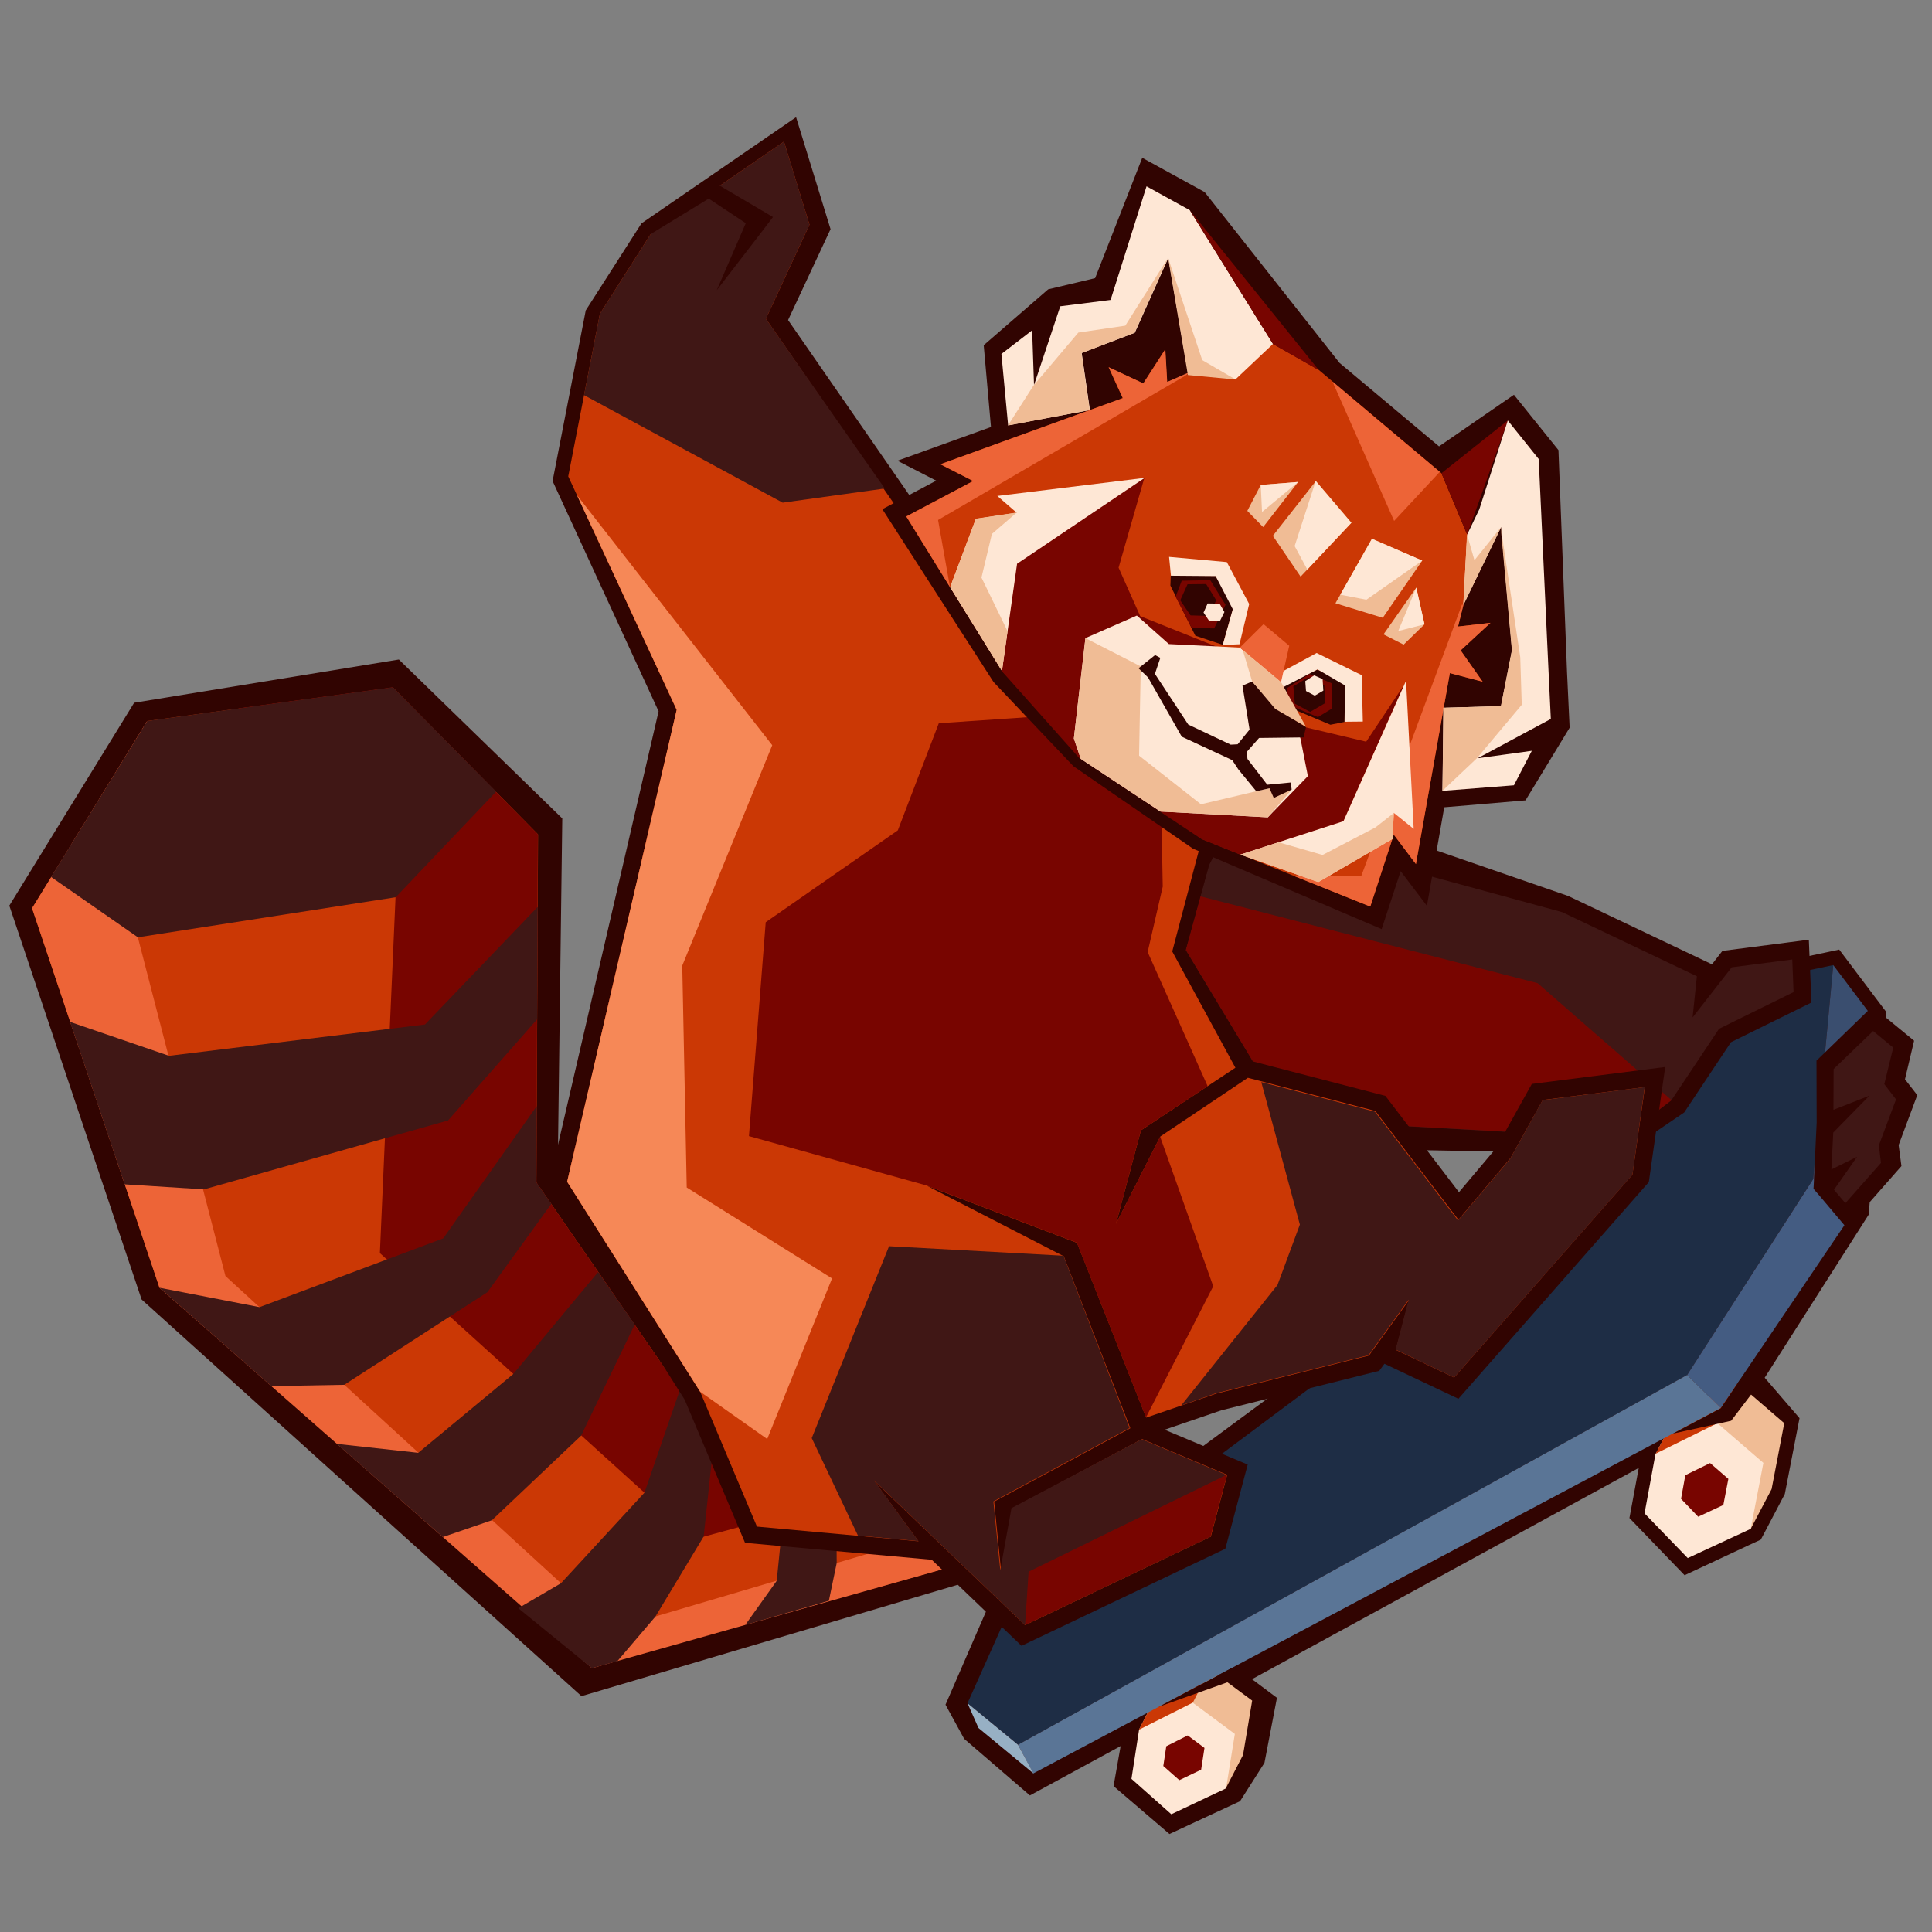 <?xml version="1.0" encoding="utf-8"?>
<!-- Generator: Adobe Illustrator 26.0.1, SVG Export Plug-In . SVG Version: 6.00 Build 0)  -->
<svg version="1.1" id="Layer_1" width="1em" height="1em" xmlns="http://www.w3.org/2000/svg" xmlns:xlink="http://www.w3.org/1999/xlink" x="0px" y="0px"
	 viewBox="0 0 1037 1037" style="enable-background:new 0 0 1037 1037;" xml:space="preserve">
<rect x="0" y="0" width="1037" height="1037" fill="#808080" stroke="none"/>
<style type="text/css">
	.st0{clip-path:url(#SVGID_00000103951889317780014780000007642958446328182912_);}
	.st1{fill-rule:evenodd;clip-rule:evenodd;fill:#310401;}
	.st2{fill-rule:evenodd;clip-rule:evenodd;fill:#CB3805;}
	.st3{fill-rule:evenodd;clip-rule:evenodd;fill:#780500;}
	.st4{fill-rule:evenodd;clip-rule:evenodd;fill:#ED6437;}
	.st5{fill-rule:evenodd;clip-rule:evenodd;fill:#401715;}
	.st6{fill-rule:evenodd;clip-rule:evenodd;fill:#F0BC95;}
	.st7{fill-rule:evenodd;clip-rule:evenodd;fill:#FEE7D5;}
	.st8{fill-rule:evenodd;clip-rule:evenodd;fill:#1E2D45;}
	.st9{fill-rule:evenodd;clip-rule:evenodd;fill:#3A4E6F;}
	.st10{fill-rule:evenodd;clip-rule:evenodd;fill:#445C82;}
	.st11{fill-rule:evenodd;clip-rule:evenodd;fill:#5A7596;}
	.st12{fill-rule:evenodd;clip-rule:evenodd;fill:#97B0C4;}
	.st13{fill-rule:evenodd;clip-rule:evenodd;fill:#F68857;}
</style>
<g>
	<defs>
		<rect id="SVGID_1_" width="1037" height="1037"/>
	</defs>
	<clipPath id="SVGID_00000171708604656041329960000012467980819677349791_">
		<use xlink:href="#SVGID_1_"  style="overflow:visible;"/>
	</clipPath>
	<g style="clip-path:url(#SVGID_00000171708604656041329960000012467980819677349791_);">
		<path class="st1" d="M299.3,631.9l73.5,102.6l108.8,13l69.3,92.2l-238.8,70.7L76,697.5l-71-211.4l67-108.9L214.1,354l87.7,85.3
			L299.3,631.9z"/>
		<path class="st2" d="M287.9,634.7l77,111.4l116,9.1l57.8,77.9l-220.5,61.4L85.6,691.2L17.2,487.5L79,387l131.9-18l77.9,78.9
			L287.9,634.7z"/>
		<path class="st3" d="M287.9,634.7l77,111.4l116,9.1l25.7,34.6l-133.3,36.2L203.9,672.6l8.4-190.9l-84.3-101.5l82.8-11.3l77.9,78.9
			L287.9,634.7z"/>
		<path class="st4" d="M317.7,895.4L85.6,691.2L17.2,487.5L79,387l-8.3,103.4L121,684.9l207.2,189.7l197.9-58.4l12.5,16.9
			L317.7,895.4z"/>
		<path class="st5" d="M210.9,368.9l55.4,56l-53.9,56.7L74,503.1l-46.6-32.4L79,387L210.9,368.9z"/>
		<path class="st5" d="M288.3,547.1l0.3-60.3l-60.5,63.1L90.7,566.7l-53.1-18.2l29.3,87.2l42.6,2.7l131-37L288.3,547.1z"/>
		<path class="st5" d="M287.9,634.7l0.2-41l-50.2,71l-98.6,36.9l-53.7-10.4l60,52.8l39.2-0.7l76.8-49.7l34.3-47.4L287.9,634.7z"/>
		<path class="st5" d="M237.7,825l-56.9-50l43.7,4.8l51-42.3l45.5-54.7l19.7,28.1l-28.8,59.7l-47.9,45.4L237.7,825z"/>
		<path class="st5" d="M317.7,895.4l-39.5-32.2l22.9-13.4l44.8-48.6l19-55.1l21,1.7l-8.2,76.9l-25.9,43l-20.4,23.9L317.7,895.4z"/>
		<path class="st5" d="M412.5,749.8l8.5,57.9l-4.1,40.8L400,872.2l44.9-13l4.2-20.2l-0.2-33.6l-9.2-53.5L412.5,749.8z"/>
		<path class="st1" d="M552.8,963.7l-35.3-30.4l-10-18.3l23.5-54.1l366.2-270.3l39.6-70.2l50.4-10.7l25.2,33.4l-9.4,108.9
			l-55.8,87.5l18.7,21.7l-7.9,40.7l-11.2,21.3l-1.7,3.2l-6.5,3l-34.4,16.1l-29.6-30.7l5-26.9L672,901.3l13.4,10l-6.7,34.9
			l-13.1,20.6l-37.9,17.6l-30-25.7l3.8-21.5L552.8,963.7z"/>
		<path class="st6" d="M957.7,763.9L933,742.6L899.9,759l-11.2,21.3l51,40.3l11.2-21.3L957.7,763.9z"/>
		<path class="st2" d="M933,742.6L899.9,759l-11.2,21.3l13.9,10.9l19.4-27.4L933,742.6z"/>
		<path class="st7" d="M946.5,785.2l-24.7-21.3l-33.2,16.4l-5.9,32l23.2,24l33.8-15.7L946.5,785.2z"/>
		<path class="st3" d="M927.7,793.8l-9.8-8.5l-13.3,6.5l-2.3,12.7l9.2,9.6l13.5-6.3L927.7,793.8z"/>
		<path class="st6" d="M672.1,912.8L649.4,896l-28.8,14.4l-9.2,17.9l46.6,31.5l9.2-17.8L672.1,912.8z"/>
		<path class="st2" d="M649.4,896l-28.8,14.4l-9.2,17.9l12.7,8.5l16.2-23L649.4,896z"/>
		<path class="st7" d="M662.8,930.7l-22.6-16.8l-28.8,14.5l-4.1,26.4l21.4,19l29.4-13.9L662.8,930.7z"/>
		<path class="st3" d="M646.5,938.2l-9-6.7l-11.5,5.8l-1.6,10.6l8.6,7.6l11.7-5.6L646.5,938.2z"/>
		<path class="st8" d="M941.6,527l42.4-9l-10.8,114.9L905.6,738L546.4,936.5l-27.1-22.3l21.4-47.8l362.3-270.8L941.6,527z"/>
		<path class="st9" d="M973.2,632.9l10.8-114.9l20.6,27.3l-9,104L973.2,632.9z"/>
		<path class="st10" d="M905.6,738l67.7-105.2l22.4,16.4l-72.1,106.6L905.6,738z"/>
		<path class="st11" d="M905.6,738L546.4,936.5l8.2,15.4l369-196.1L905.6,738z"/>
		<path class="st12" d="M546.4,936.5l-27.1-22.3l5.9,13.3l29.5,24.4L546.4,936.5z"/>
		<path class="st1" d="M754,617.2l-87.7-39.5l-40-66.2l13.8-50.1l23.5-42l178.1,61.5l77.2,36.7l5.6-7.2l46.4-6l1.4,33.7l-43.2,21.3
			L904,597.1l-32.7,22.2L754,617.2z"/>
		<path class="st5" d="M897.1,590.6l25.6-38.4l40-19.7l-0.7-17.5l-32.5,4.2l-21,26.9l2.3-22.1l-72.3-34.4L661,441.2l-12.2,23.5
			L636.4,510l36,59.8l83.7,34.8l114.4,6.4L897.1,590.6z"/>
		<path class="st3" d="M870.5,610.9l26.7-20.4l-71.9-62.8l-181-46.6l-7.9,28.8l36,59.8l83.7,34.8L870.5,610.9z"/>
		<path class="st1" d="M672.4,569.7l71.2,18.5l39.5,51.7l19.9-23.6l19.2-34.5l71.6-9.1l-8.8,61.8L782.8,750.8L743.1,732l-2.8,3.8
			l-84.8,21.2l-30.4,10.4l44.6,18.7l-12,45.2l-109.4,52.1l-48.2-46.2l-100.2-9.1l-32.4-76.8l-73-115.3l59-254.2l-56.9-123.6
			l17.8-91.6l29.9-46.7l83-57l18.5,60.1L423,171.8l110,158.8l34.5-6.8L655,442.3L636.4,510L672.4,569.7z"/>
		<path class="st2" d="M629.2,510.7l21.2-80.4L563.9,334l-35.1,7L411.1,171.1l23.4-50.5l-13.7-44.6l-71,48.8L322,168.4L305,255.7
			L363.2,381l-58.8,253.3l71.4,112.7l30.5,72.4l86.7,7.9l-23.9-32.6l81.1,77.6l99.7-47.5l8.8-33.2L613,772.4l-69.7,37.3l-6,33.2
			l-3.7-36.9l73.1-39.4l-35.7-92.3l-73.6-37.9l80.7,30.7l37.1,93.8l37.7-12.9l81.9-20.4l21.5-29.8l-7,26.8l31.2,14.8l95.7-108.9
			l6.7-47l-54.8,6.9l-17.3,31.1l-28,33.2l-44.6-58.4l-68.4-17.8l-47,31.5L599,656.9l13.4-50.2l50.7-33.6L629.2,510.7z"/>
		<path class="st13" d="M309.7,265.8L363.2,381l-58.8,253.3l71.4,112.7l36,25.4l34.8-86.2l-78-48.8l-2.4-119.1L414.5,400
			L309.7,265.8z"/>
		<path class="st3" d="M497.3,636.3l80.7,30.7l37.1,93.8l36.1-70.4l-28.5-80.3L599,656.9l13.4-50.2l35.8-23.7L616,511l8.1-35.1
			l-1-54.1l-59.3-37.7l-59.9,4.1l-22,57.5l-70.9,49.3l-9,114.8L497.3,636.3z"/>
		<path class="st5" d="M634,754.4l18.7-6.6l81.9-20.4l21.5-29.8l-7,26.8l31.4,15l95.7-108.8l6.6-47.1l-54.8,7l-17.4,31.4l-28,33.2
			l-44.6-58.4l-61-15.9l20.7,76.5l-12,32.4L634,754.4z M460.5,824.2l32.5,3l-23.9-32.6l81,77.6l99.4-47.3l8.9-33.2l-45.6-19.2
			l-69.9,37l-6,33.3l-3.7-36.9l73.1-39.4L570.8,674l-93.6-5.1l-41.5,103L460.5,824.2z"/>
		<path class="st5" d="M474.9,262.2l-63.8-91.1l23.4-50.5l-13.7-44.6l-71,48.8L322,168.4l-8.5,43.7l106.6,57.7L474.9,262.2z"/>
		<path class="st1" d="M975.1,602.5l-1.6,33.9l-0.1,1.7l2.8,3.2l15.1,17.9l29.3-33.3l-1.5-11.3l10-26.8l-6.6-8.5l4.9-20.7
			l-22.4-18.4L975,569.3L975.1,602.5z"/>
		<path class="st5" d="M1016.2,562.3l-10.8-8.9l-21.2,20.4l-0.1,21.9l19.3-7.6L984,607.9l-1,19.8l13.8-6.8l-12.4,17.7l6.1,7.2
			l19.1-21.6l-1.1-9.5l9.2-24.6l-6.3-8.2L1016.2,562.3z"/>
		<path class="st1" d="M945,741.8l-15.8,20.8l-31.3,6.9l25.7-13.6l10.7-15.9L945,741.8z"/>
		<path class="st1" d="M660.8,895.5l9.7,3.3L622,916.1L660.8,895.5z"/>
		<path class="st1" d="M400.3,119.8l-15.6,36l23.8-30.9l6.4-8.4L380.1,96l-43.9,37.6l44.2-27L400.3,119.8z"/>
		<path class="st1" d="M812.6,211.9l-40.2,27.7L719,194.8l-72.4-91.7l-33.5-18.4l-25.3,64.6l-25.2,6L528,185.3l3.9,43.9l-50.2,18.1
			l20.8,10.7l-28.9,15.3l59.7,92.8l42.9,45.2l64.1,44.2l101.3,43.2l10.2-31.1l14.1,18.6l9.3-52.9l43.6-3.7l23.7-39l-1.4-29.8
			l-4.6-119.2C827.9,231,822.6,224.3,812.6,211.9"/>
		<path class="st1" d="M678.3,179.2c0.3-138.1-143.9,63.6-134.4,55.3l2.1,2.8l3.4-0.8C588.2,227.6,675,220.2,678.3,179.2"/>
		<path class="st1" d="M799.1,280.8c83.6,48-54.3,175.2-31.3,141.9l-3.2-1.5l0.1-3.6C766.9,377.9,759.2,291.1,799.1,280.8"/>
		<path class="st2" d="M707.9,198.6l-24.6-14L626.4,205l-1-17.5l-11.8,18.3l-18.6-8.7l7.6,16.6l-97.9,35.5l17.6,9l-35.9,19
			l51.3,82.8l50.3,49.2l57.1,41.1l90.4,36.3l12.6-38.6l11.9,15.8l18.2-102.5l17.6,4.6l-11.8-16.8l16-14.8l-17.4,2l12.9-51.9l-8,2.5
			L773.7,254L707.9,198.6z"/>
		<path class="st3" d="M676.4,384.6l56.9,13.5l20.6-30.9l-32.8,73.7l-55.3,17.9l-20.7-8.3l-65.9-43.7l-41.5-46.6l9.1-65.2l67.4-38.4
			l-13.8,48.1l11.6,26l41,16.4L676.4,384.6z"/>
		<path class="st4" d="M637.4,200.2l-10.9,4.8l-1-17.5l-11.8,18.3l-18.6-8.7l7.6,16.6l-97.9,35.5l17.6,9l-35.9,19l23.4,37.9l-6.4-36
			l134.2-78.3L637.4,200.2z"/>
		<path class="st7" d="M665.5,347.6l-38.1-1.9l-17.2-15.3l-27.6,12.1l-6.2,53.9l3.7,10.9l42.8,28.3l57.6,3.1l21.5-22.1l-4-20.3
			l-10.4-30.2L665.5,347.6z"/>
		<path class="st6" d="M611.4,405.6l0.9-47.9l-29.7-15.2l-6.2,53.9l3.7,10.9l42.8,28.3l57.6,3.1l12.8-14.9l-11.9-0.7l-7.1,1.6
			l-29.7,7L611.4,405.6z"/>
		<path class="st6" d="M698.1,309.5l27.3-28.9l-19.1-22.4l-23.1,29.4L698.1,309.5z"/>
		<path class="st6" d="M676.7,260.3l20.1-1.6L678,282.9l-8.5-8.7L676.7,260.3z"/>
		<path class="st7" d="M663.4,203.4l19.9-18.8l-44.7-71.8l-23.2-12.8L596.1,161l-27,3.4l-14.1,42.3l-1-29.4L537.5,190l3.6,38.3
			l43.9-8.2l-4.4-30.6l28.5-10.9l18-40.1l10.7,62.4L663.4,203.4z"/>
		<path class="st6" d="M627,138.5l10.6,62.8l25.6,2.4l-17.9-10.4L627,138.5z M541,228.4l43.9-8.3l-4.4-30.6l28.5-10.9l17.9-40.1
			l-22.9,36.3l-25.2,3.7l-24.1,28.5L541,228.4z"/>
		<path class="st3" d="M683.3,184.7l24.6,14l-69.2-85.8L683.3,184.7z"/>
		<path class="st1" d="M689.3,378.6l24.8,10.4l7.6-1.5l0.2-21l-14.8-7.1l-19.5,8.8L689.3,378.6z"/>
		<path class="st3" d="M715.1,366.9l-12.2-5.2l-11.9,7.5l0.3,9l16.1,6.7l7.4-4.5L715.1,366.9z"/>
		<path class="st1" d="M710.8,367.8l-8.7-4.2l-7.9,4.8l0.8,9.3l8.2,4.4l8.1-4.7L710.8,367.8z"/>
		<path class="st7" d="M709.9,364.5l-4.5-2l-4.8,3.1l0.4,5.3l4.7,2.5l4.6-2.7L709.9,364.5z"/>
		<path class="st7" d="M707.2,359.3l-19.5,10.1l0-8.6l19-10.3l24.2,11.9l0.6,24.9l-9.8,0.1l0.2-19.5L707.2,359.3z"/>
		<path class="st1" d="M628.4,308.9l24,0.2l9.9,16.1l-6,20.9l-14.7-4.9l-13.4-26.9L628.4,308.9z"/>
		<path class="st7" d="M545.9,302.6l-8.1,57.5l-27.8-44.9l13.8-36.7l21.9-3.3l-10.4-9l79.1-9.7L545.9,302.6z"/>
		<path class="st4" d="M665.5,347.6l12.7-12.6l6.9,5.8l6.9,5.8l-4.4,19.5L665.5,347.6z"/>
		<path class="st3" d="M649.6,311.4l8.2,13.2l-6.1,12.7l-12.1-0.3l-8.6-16.7l3.3-8.6L649.6,311.4z"/>
		<path class="st1" d="M647.4,313.5l5.4,8.7l-4,8.4l-9.8-0.3l-5.5-8.1l3.9-8.6L647.4,313.5z"/>
		<path class="st7" d="M654.6,324l2.6,4.5l-2.5,5l-5.6-0.1l-3.1-4.6l2.2-4.9L654.6,324z"/>
		<path class="st4" d="M748.3,279.6l-33.1-74.8l28.8,24.3l28.8,24.2L748.3,279.6z"/>
		<path class="st6" d="M537.8,360.1l3-21.3l-14-28.8l5.6-23.4l13.3-11.5l-21.9,3.3l-13.8,36.7L537.8,360.1z"/>
		<path class="st7" d="M706.2,258.2l19.1,22.4l-23.6,25.1l-6.8-12.6L706.2,258.2z"/>
		<path class="st7" d="M676.7,260.3l20.1-1.6l-19.4,16.1L676.7,260.3z"/>
		<path class="st4" d="M785.5,324.7l-2.9,11.6l17.4-2l-16,14.8l11.8,16.8l-17.6-4.6L760,463.8L748.1,448l-12.6,38.6L694.1,470
			l36.6,0.1l54-145.6L785.5,324.7z"/>
		<path class="st6" d="M716.8,323.8l19.6-34.6l27,11.7l-21.2,30.7L716.8,323.8z"/>
		<path class="st6" d="M764.6,335.1l-4.4-19.7l-17.6,25.1l10.8,5.5L764.6,335.1z"/>
		<path class="st3" d="M787.5,286.9L773.7,254l35.7-28.4L787.5,286.9z"/>
		<path class="st7" d="M721.1,440.8l-55.3,17.9l41.8,14.7l39.9-23.2l0.6-13.9l10.7,8.6l-4.1-79.5L721.1,440.8z"/>
		<path class="st6" d="M665.8,458.7l20.5-6.6l23.6,6.8l28.4-14.8l9.8-7.7l-0.6,13.9l-39.9,23.2L665.8,458.7z"/>
		<path class="st7" d="M763.4,300.9l-27-11.7l-17,30l14,2.7L763.4,300.9z"/>
		<path class="st7" d="M764.6,335.1l-4.4-19.7l-9.7,23.3L764.6,335.1z"/>
		<path class="st7" d="M787.5,286.9l6.5-13.5l15.3-47.7l16.6,20.7l5.2,112.3l1.3,27.2l-39.3,21.1l29.1-4l-9.6,18.5l-38.4,3l0.6-44.6
			l30.9-0.9l5.9-30l-5.9-66.1l-20.3,41.9L787.5,286.9z"/>
		<path class="st6" d="M805.8,282.8l-20.3,41.9l1.9-37.9l4,13.9L805.8,282.8z M774.3,424.4l0.4-44.5l30.9-0.9l5.9-30l-6-66.1
			l10.5,69.9l0.8,25.5l-24,28.6L774.3,424.4z"/>
		<path class="st7" d="M661.7,327l-5.4,19.2l9-0.4l5.2-21.6l-12-22.5l-31-2.8l1,10.1l24,0.2L661.7,327z"/>
		<path class="st1" d="M684.9,380.1l-12.8-14.3l-5.2,2.2l3.8,23.6l-6.4,7.9l-3.7,0.2l-22.8-10.8l-17.9-27.2l2.9-8.6l-2.8-1.5
			l-8.9,7.1l5.1,4.9l18.1,31.8l27.1,12.6l3.3,5l9.6,11.7l7.1-1.6l2.3,5.2l9.6-4.5l-0.5-3.8l-12.6,1.2l-10.6-13.8l-0.5-3.7l6.7-7.6
			l23.9-0.3l1.3-5.5L684.9,380.1z"/>
		<path class="st6" d="M684.5,380.5l-12.4-14.7l-5.1-17l20.6,17.3l13.4,24L684.5,380.5z"/>
		<path class="st3" d="M649.8,824.7l8.8-33.2l-106.5,52.1l-1.9,28.6L649.8,824.7z"/>
	</g>
</g>
</svg>
